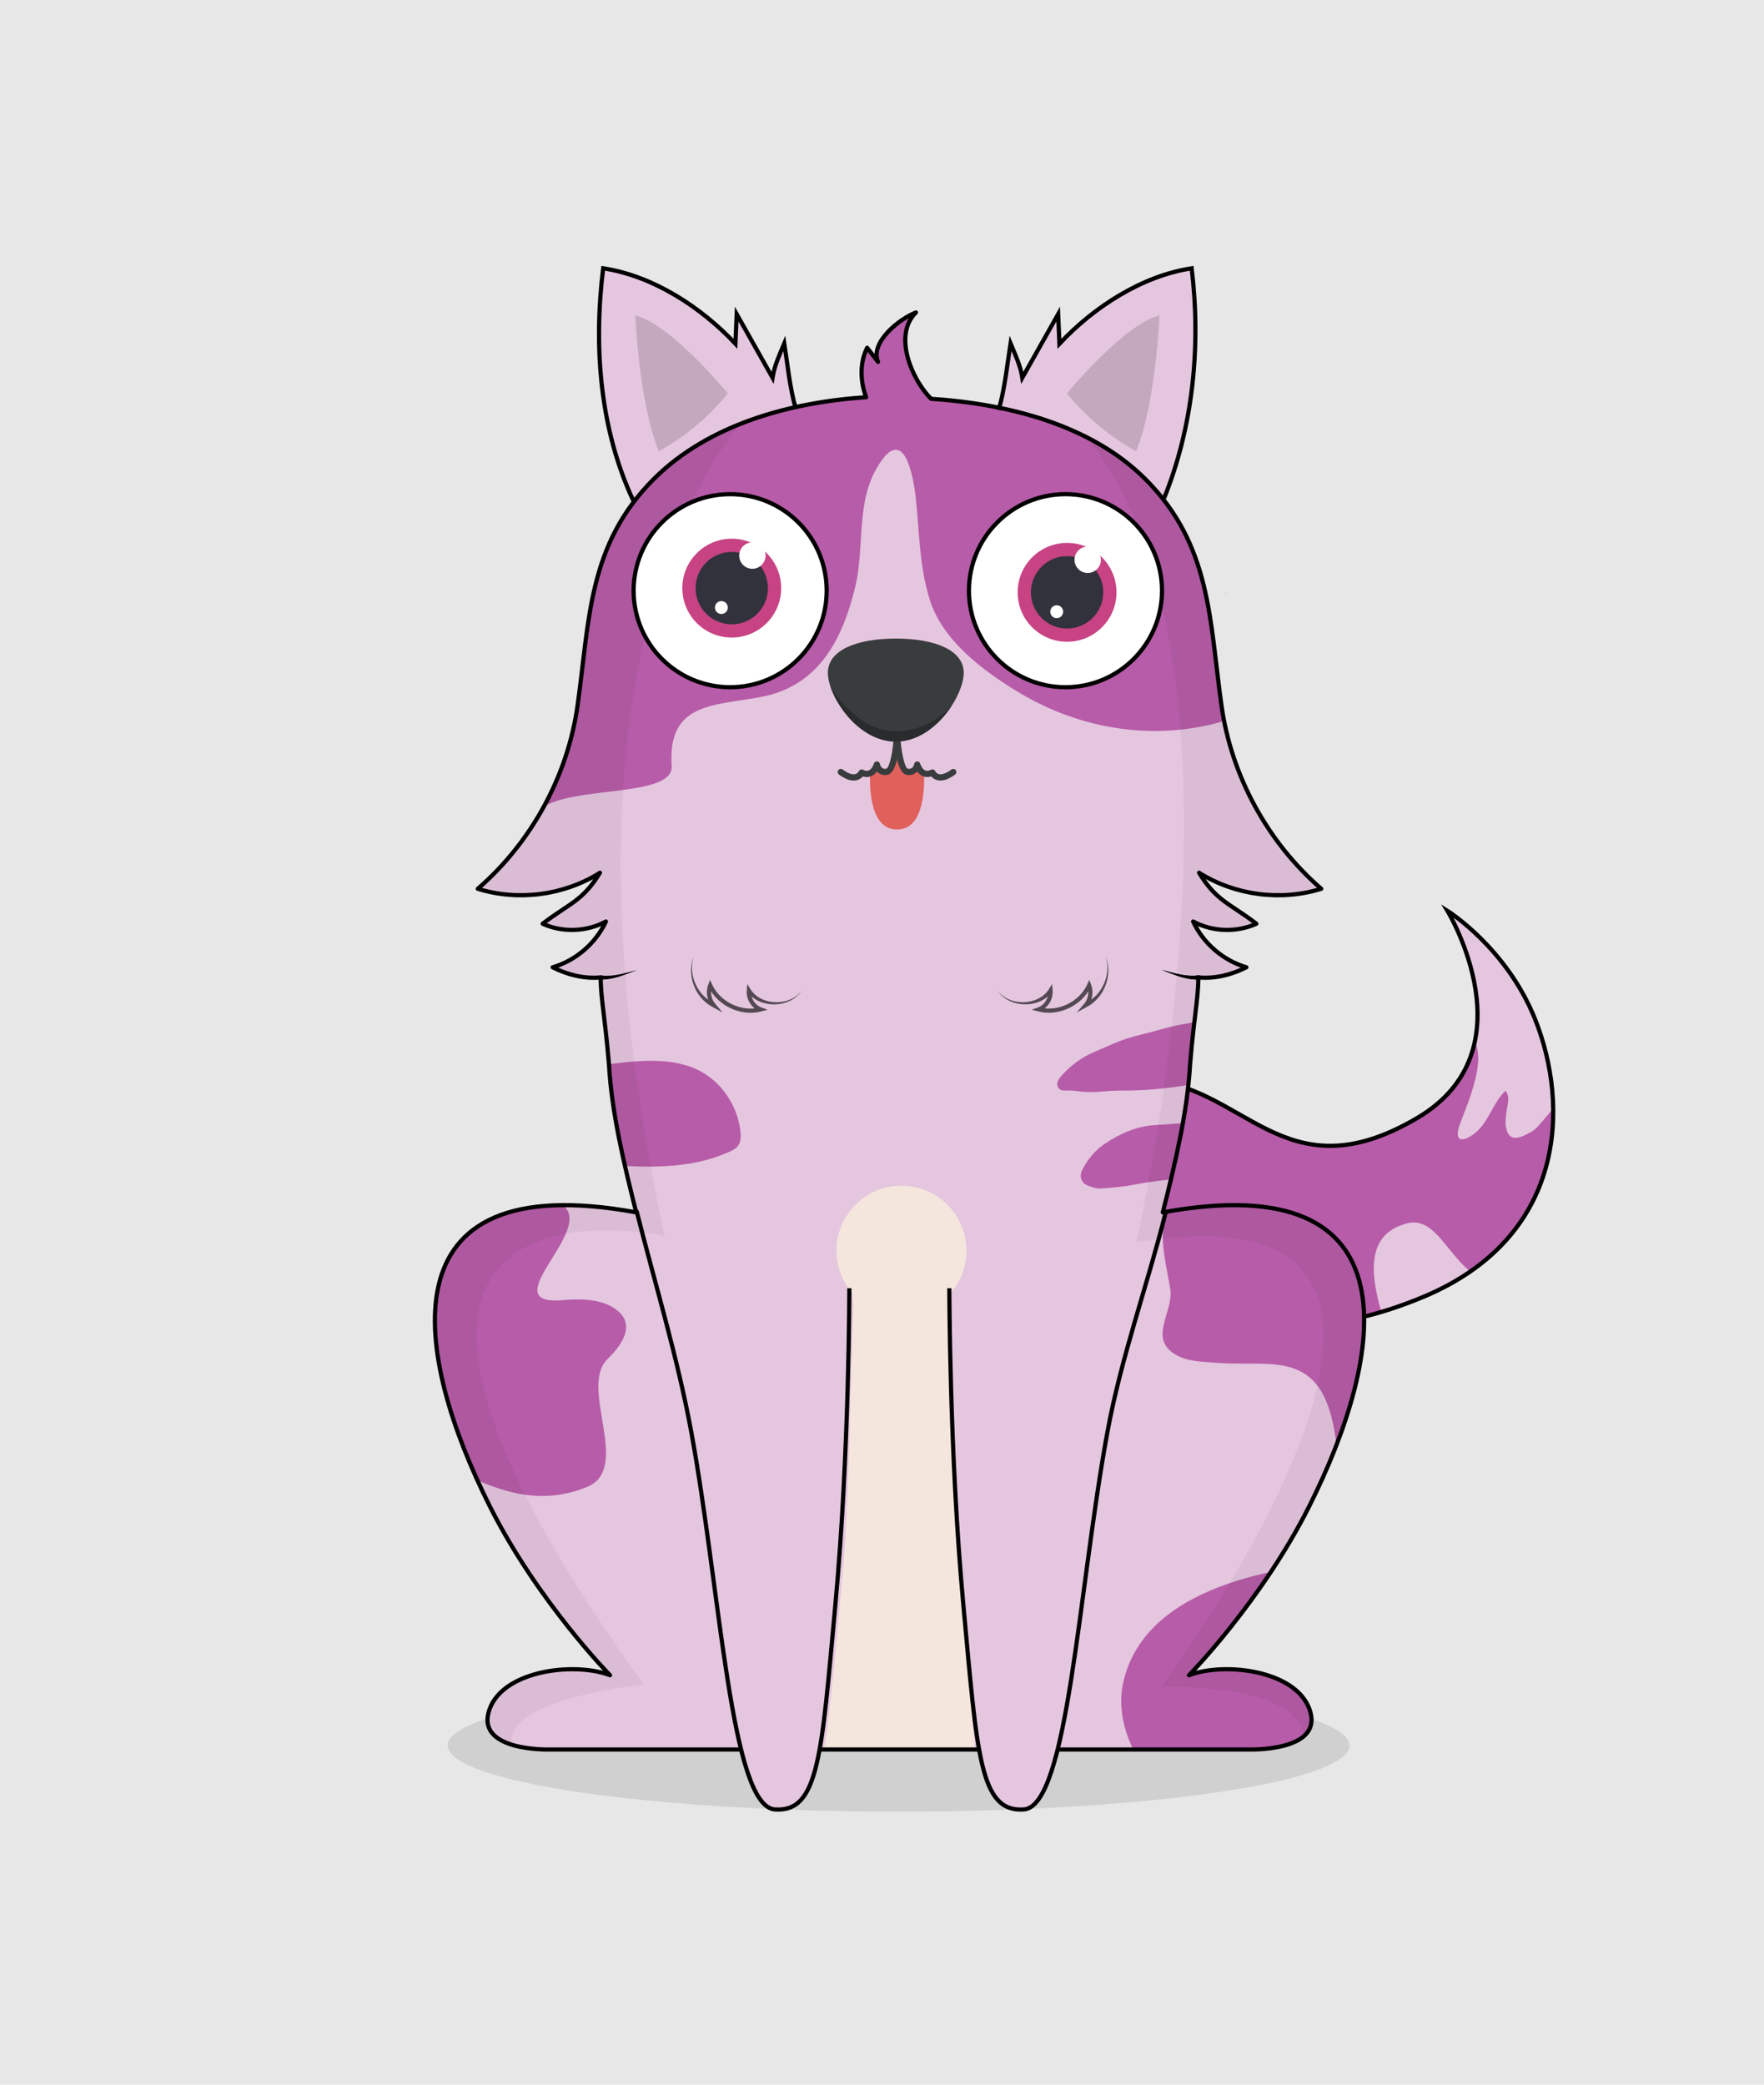 <?xml version="1.0" encoding="utf-8"?>
<!-- Generator: Adobe Illustrator 16.0.0, SVG Export Plug-In . SVG Version: 6.00 Build 0)  -->
<!DOCTYPE svg PUBLIC "-//W3C//DTD SVG 1.1//EN" "http://www.w3.org/Graphics/SVG/1.1/DTD/svg11.dtd">
<svg version="1.1" xmlns="http://www.w3.org/2000/svg" xmlns:xlink="http://www.w3.org/1999/xlink" x="0px" y="0px"
	 width="213.23px" height="252px" viewBox="0 0 213.23 252" enable-background="new 0 0 213.23 252" xml:space="preserve">
<g id="图层_2">
	<rect x="-14.385" y="-17" fill="#E7E7E7" width="242" height="286"/>
</g>
<g id="图层_3">
	<ellipse opacity="0.1" cx="108.615" cy="211" rx="54.5" ry="8"/>
</g>
<g id="图层_5">
	<g>
		<defs>
			<rect id="SVGID_1_" x="-14.409" y="4" width="247.257" height="247.257"/>
		</defs>
		<clipPath id="SVGID_2_">
			<use xlink:href="#SVGID_1_"  overflow="visible"/>
		</clipPath>
		<g clip-path="url(#SVGID_2_)">
			<defs>
				<rect id="SVGID_3_" x="-14.409" y="4" width="247.257" height="247.257"/>
			</defs>
			<clipPath id="SVGID_4_">
				<use xlink:href="#SVGID_3_"  overflow="visible"/>
			</clipPath>
			<path clip-path="url(#SVGID_4_)" fill="#E5C6DF" d="M115.759,135.165c0,0,9.582-4.912,22.111-4.668
				c12.528,0.247,17.088,14.242,33.41,4.668c13.939-8.177,3.686-25.06,3.686-25.06s7.118,4.455,10.563,13.023
				c4.22,10.49,3.803,26.438-13.512,33.655c-22.089,9.205-32.175-2.702-48.396-2.702c-7.96,0-14.495,1.72-14.495,1.72
				L115.759,135.165z"/>
		</g>
		<g clip-path="url(#SVGID_2_)">
			<defs>
				<path id="SVGID_5_" d="M171.28,135.165c-16.321,9.575-20.881-4.421-33.411-4.668c-12.528-0.244-22.109,4.668-22.109,4.668
					l-6.634,20.637c0,0,6.534-1.72,14.495-1.72c16.221,0,26.307,11.907,48.396,2.702c17.315-7.217,17.73-23.165,13.512-33.655
					c-3.446-8.568-10.564-13.023-10.564-13.023S185.219,126.988,171.28,135.165"/>
			</defs>
			<clipPath id="SVGID_6_">
				<use xlink:href="#SVGID_5_"  overflow="visible"/>
			</clipPath>
			<path clip-path="url(#SVGID_6_)" fill="#B75CA8" d="M163.766,111.892c0.558,0.172,0.903,0.75,1.535,1.744
				c1.208,1.898,2.183,3.93,3.298,5.88c1.308,2.285,3.038,5.095,5.474,6.298c0.427-0.683,0.999-1.55,1.971-1.388
				c5.146,0.854,1.348,8.875,0.413,11.501c-0.654,1.837,0.028,2.282,1.528,1.276c1.941-1.302,2.368-3.824,3.995-5.345
				c0.504,0.589,0.317,1.387,0.182,2.192c-0.143,0.856-0.285,1.751-0.03,2.581c0.471,1.54,1.861,0.813,3.09,0.117
				c0.897-0.509,2.583-3.182,3.547-3.548c0.345-0.131,1.335-2.506,1.591-2.24c0.253,0.263,16.241,1.383,16.143,1.734
				c-1.75,6.211-11.861,18.367-15.2,23.813c-3.371,5.499-2.076,5.912-7.878,9.175c-3.902,2.194,6.928-15.127,3.318-12.721
				c-10.641,7.094-11.147-6.588-16.721-5.067c-13.298,3.626,12.667,31.919-5.067,30.906c-17.733-1.014-78.027-33.44-63.333-47.628
				c14.693-14.186,20.773-17.733,31.92-14.691c7.876,2.147,17.015-0.461,24.527-2.924c1.347-0.441,2.679-0.918,4.008-1.411
				C162.866,111.855,163.369,111.77,163.766,111.892"/>
		</g>
		<g clip-path="url(#SVGID_2_)">
			<defs>
				<rect id="SVGID_7_" x="-14.409" y="4" width="247.257" height="247.257"/>
			</defs>
			<clipPath id="SVGID_8_">
				<use xlink:href="#SVGID_7_"  overflow="visible"/>
			</clipPath>
			<path clip-path="url(#SVGID_8_)" fill="none" stroke="#000000" stroke-width="0.507" stroke-miterlimit="10" d="
				M115.759,135.165c0,0,9.582-4.912,22.111-4.668c12.528,0.247,17.088,14.242,33.41,4.668c13.939-8.177,3.686-25.06,3.686-25.06
				s7.118,4.455,10.563,13.023c4.22,10.49,3.803,26.438-13.512,33.655c-22.089,9.205-32.175-2.702-48.396-2.702
				c-7.96,0-14.495,1.72-14.495,1.72L115.759,135.165z"/>
		</g>
		<g clip-path="url(#SVGID_2_)">
			<defs>
				<rect id="SVGID_9_" x="-14.409" y="4" width="247.257" height="247.257"/>
			</defs>
			<clipPath id="SVGID_10_">
				<use xlink:href="#SVGID_9_"  overflow="visible"/>
			</clipPath>
			<path clip-path="url(#SVGID_10_)" fill="#E5C6DF" d="M119.151,51.517c0.7,0.25,1.399,0.503,2.098,0.761
				c0.779,0.165,1.52,0.434,2.18,0.824c4.09,1.588,8.071,3.434,11.566,6.124c1.726,1.006,3.313,2.205,4.634,3.596
				c0.489,0.049,0.92,0.219,1.24,0.602c-0.155-0.185-1.063-1.209-0.938-1.466c6.669-13.792,4.118-29.524,4.118-29.524
				c-8.878,1.351-15.987,9.119-15.987,9.119l-0.152-3.585l-4.331,7.69c-0.104-1.024-1.425-4.146-1.425-4.146
				s-0.657,4.189-0.877,5.766c-0.114,0.815-0.626,2.559-1.094,4.052c-0.538-0.111-1.088-0.214-1.646-0.311
				C118.729,51.052,118.938,51.243,119.151,51.517"/>
			<g opacity="0.15" clip-path="url(#SVGID_10_)">
				<g>
					<defs>
						<rect id="SVGID_11_" x="128.982" y="38.13" width="11.178" height="16.403"/>
					</defs>
					<clipPath id="SVGID_12_">
						<use xlink:href="#SVGID_11_"  overflow="visible"/>
					</clipPath>
					<path clip-path="url(#SVGID_12_)" d="M128.982,47.559c0,0,6.846-8.365,11.178-9.428c0,0-0.416,10.48-2.826,16.402
						C137.334,54.533,132.805,52.326,128.982,47.559"/>
				</g>
			</g>
			<path clip-path="url(#SVGID_10_)" fill="#E5C6DF" d="M97.806,51.517c-0.699,0.25-1.4,0.503-2.097,0.761
				c-0.779,0.164-1.521,0.434-2.181,0.823c-4.091,1.589-8.07,3.435-11.567,6.125c-1.726,1.006-3.313,2.205-4.633,3.596
				c-0.489,0.049-0.92,0.219-1.241,0.602c0.155-0.185,1.063-1.209,0.939-1.466c-6.669-13.792-4.119-29.524-4.119-29.524
				c8.878,1.351,15.988,9.119,15.988,9.119l0.152-3.585l4.331,7.69c0.104-1.024,1.425-4.146,1.425-4.146s0.657,4.189,0.877,5.766
				c0.115,0.815,0.626,2.559,1.094,4.052c0.538-0.111,1.088-0.214,1.646-0.311C98.229,51.052,98.019,51.243,97.806,51.517"/>
			<g opacity="0.15" clip-path="url(#SVGID_10_)">
				<g>
					<defs>
						<rect id="SVGID_13_" x="76.798" y="38.13" width="11.177" height="16.403"/>
					</defs>
					<clipPath id="SVGID_14_">
						<use xlink:href="#SVGID_13_"  overflow="visible"/>
					</clipPath>
					<path clip-path="url(#SVGID_14_)" d="M87.975,47.559c0,0-6.846-8.365-11.177-9.428c0,0,0.415,10.48,2.827,16.402
						C79.625,54.533,84.153,52.326,87.975,47.559"/>
				</g>
			</g>
		</g>
		<polygon clip-path="url(#SVGID_2_)" fill="#E5C6DF" points="108.788,211.482 108.788,211.482 99.259,211.482 118.316,211.482 		
			"/>
		<g clip-path="url(#SVGID_2_)">
			<defs>
				<rect id="SVGID_15_" x="-14.409" y="4" width="247.257" height="247.257"/>
			</defs>
			<clipPath id="SVGID_16_">
				<use xlink:href="#SVGID_15_"  overflow="visible"/>
			</clipPath>
			<path clip-path="url(#SVGID_16_)" fill="#E5C6DF" d="M143.724,202.504c0,0,8.745-8.9,14.537-20.435
				c9.093-18.109,13.312-41.175-17.701-35.516c1.579-6.273,2.966-12.176,3.289-17.82c0.507-6.08,0.96-7.661,1.014-10.577
				c2.025,0.177,3.98-0.317,5.799-1.227c-2.8-0.818-5.209-2.89-6.438-5.534c2.325,1.25,5.237,1.355,7.645,0.27
				c-3.189-2.458-4.835-2.724-6.926-6.165c4.333,2.732,9.876,3.459,14.768,1.938c-6.498-5.624-10.867-13.652-12.062-22.164
				c-1.45-10.329-1.24-19.399-9.201-27.359c-6.564-6.563-16.627-9.099-25.906-9.71c-2.297-2.292-4.64-7.675-1.819-10.433
				c-1.906,0.714-5.597,3.563-4.588,5.971c-0.438-0.569-0.876-1.135-1.315-1.704c-0.915,1.814-0.839,4.076-0.123,5.975
				c-9.273,0.613-19.118,3.341-25.678,9.901c-7.96,7.96-7.75,17.03-9.201,27.359c-1.195,8.512-5.564,16.54-12.062,22.164
				c4.891,1.521,10.435,0.795,14.769-1.938c-2.091,3.441-3.737,3.707-6.927,6.165c2.409,1.086,5.32,0.98,7.646-0.27
				c-1.229,2.645-3.638,4.716-6.438,5.534c1.819,0.909,3.773,1.403,5.799,1.227c0.054,2.916,0.506,4.497,1.014,10.577
				c0.323,5.645,1.71,11.547,3.288,17.82c-31.013-5.659-26.793,17.406-17.701,35.516c5.792,11.534,14.537,20.435,14.537,20.435
				c-4.425-1.685-13.382-0.542-14.696,4.537c-1.217,4.702,7.401,4.441,7.401,4.441H89.5h0.081c1.081,4.354,2.372,7.128,4.09,7.246
				c3.041,0.209,4.443-1.958,5.401-7.246h19.284c0.958,5.288,2.36,7.455,5.4,7.246c1.718-0.118,3.01-2.893,4.091-7.246h0.121h23.051
				c0,0,8.62,0.261,7.403-4.441C157.107,201.962,148.149,200.819,143.724,202.504"/>
		</g>
		<g clip-path="url(#SVGID_2_)">
			<defs>
				<rect id="SVGID_17_" x="-14.409" y="4" width="247.257" height="247.257"/>
			</defs>
			<clipPath id="SVGID_18_">
				<use xlink:href="#SVGID_17_"  overflow="visible"/>
			</clipPath>
			<path clip-path="url(#SVGID_18_)" fill="#F4E6DC" d="M115.807,189.442c-0.004-0.033-0.014-0.066-0.019-0.1
				c-0.015-3.205-0.295-6.403-0.465-9.604c-0.104-1.988-0.18-3.979-0.346-5.964c-0.086-1.028-0.151-2.047-0.184-3.079
				c-0.156-5-0.12-11.546-0.232-13.999c1.396-1.418,2.259-3.361,2.259-5.508c0-4.339-3.516-7.854-7.854-7.854
				s-7.853,3.516-7.853,7.854c0,1.959,0.722,3.748,1.911,5.124c0.077,0.737,0.124,1.426,0.116,1.716
				c-0.28,8.897-0.476,19.993-1.014,28.88c-0.085,1.416-2.026,23.813-2.533,24.319c0.001,0,18.253,0.128,18.24,0
				C117.194,204.832,116.681,196.186,115.807,189.442"/>
		</g>
		<g clip-path="url(#SVGID_2_)">
			<defs>
				<path id="SVGID_19_" d="M106.134,43.742l-1.314-1.703c-0.915,1.814-0.839,4.075-0.122,5.974
					c-9.274,0.613-19.119,3.341-25.679,9.901c-7.96,7.96-7.75,17.03-9.201,27.359c-1.195,8.512-5.564,16.539-12.062,22.164
					c4.891,1.521,10.434,0.795,14.768-1.938c-2.091,3.441-3.737,3.707-6.927,6.165c2.408,1.086,5.32,0.98,7.645-0.27
					c-1.229,2.645-3.638,4.716-6.438,5.534c1.819,0.91,3.774,1.403,5.799,1.227c0.054,2.916,0.506,4.497,1.014,10.577
					c0.323,5.645,1.71,11.547,3.287,17.82c-31.012-5.659-26.794,17.406-17.701,35.516c5.792,11.534,14.537,20.435,14.537,20.435
					c-4.424-1.685-13.381-0.542-14.695,4.537c-1.217,4.702,7.401,4.441,7.401,4.441h23.052h38.468h23.051
					c0,0,8.619,0.261,7.403-4.441c-1.315-5.079-10.272-6.222-14.697-4.537c0,0,8.745-8.9,14.537-20.435
					c9.093-18.11,13.312-41.175-17.701-35.516c1.578-6.273,2.966-12.176,3.289-17.82c0.507-6.08,0.96-7.661,1.014-10.577
					c2.025,0.177,3.98-0.316,5.799-1.227c-2.8-0.818-5.209-2.89-6.438-5.534c2.325,1.25,5.236,1.355,7.645,0.27
					c-3.188-2.458-4.835-2.724-6.926-6.165c4.333,2.732,9.876,3.459,14.769,1.938c-6.498-5.625-10.868-13.652-12.063-22.164
					c-1.45-10.329-1.239-19.399-9.201-27.359c-6.564-6.563-16.627-9.099-25.906-9.71c-2.297-2.292-4.639-7.675-1.819-10.433
					C108.815,38.485,105.126,41.336,106.134,43.742"/>
			</defs>
			<clipPath id="SVGID_20_">
				<use xlink:href="#SVGID_19_"  overflow="visible"/>
			</clipPath>
			<path clip-path="url(#SVGID_20_)" fill="#B75CA8" d="M243.995,115.468c-20.268-47.627-43.067-76.507-61.308-83.095
				c-11.801-4.261-21.478,14.592-26.431,28.436c-4.842-6.196-11.262-12.243-14.61-14.756c-6.08-4.558-21.787-26.853-32.933-22.291
				C97.567,28.32,101.113-9.166,95.54,4.506c-0.61,1.511,1.527,6.525,1.904,8.162c1.174,5.089,1.54,9.801,1.684,15.029
				c0.025,0.918,0.082,1.878,0.153,2.855C83.505,16.396,27.6-2.323,3.326,61.76c-25.334,66.881-81.575,120.083-14.694,174.804
				c66.881,54.722,250.803,61.813,272.59,14.187C283.009,203.122,264.261,163.096,243.995,115.468 M91.486,238.59
				c-26.854-11.653-80.054-26.347-62.827-35.975c8.345-4.663,9.008-21.971,17.226-26.852c5.551-3.3,13.68,8.611,25.059,3.99
				c5.491-2.232-1.015-12.042,2.479-15.454c1.057-1.031,3.63-3.762,1.342-5.764c-1.857-1.625-4.655-1.558-7.119-1.343
				c-10.35,0.554,14.212-15.377-9.602-11.832c-23.45,3.492-8.206,5.654-3.583-4.333c0.125-0.035,0.25-0.069,0.375-0.104
				c10.703-2.97,23.424,2.825,33.359-1.712c0.376-0.172,0.762-0.369,1.011-0.701c0.355-0.473,0.364-1.114,0.302-1.701
				c-0.274-2.628-1.701-5.115-3.831-6.68c-4.382-3.215-11-1.484-15.979-0.98c-3.328,0.335-1.077,4.591-4.4,4.591
				c-2.613,0-6.764,1.396-9.013-0.334c-0.687-0.527-1.137-1.298-1.572-2.046c-2.502-4.321-5.042-8.604-7.632-12.872
				c-0.532-0.877-7.961-13.8-8.291-13.66c2.159-0.918-0.246-5.194,1.519-6.08c6.575-3.302,21.325,7.438,24.321,0
				c1.689-4.193,16.855-1.879,16.563-6.169c-0.528-7.781,5.218-7.234,10.967-8.367c6.925-1.361,9.772-7.137,11.259-13.442
				c1.063-4.51,0.103-9.766,2.434-13.965c3.188-5.743,4.47,0.011,4.837,3.35c0.456,4.149,0.43,8.39,1.718,12.404
				c1.565,4.873,6.336,8.45,10.49,10.989c12.088,7.387,25.41,5.45,32.781-0.273c2.724,10.324,6.569,27.083,8.528,35.74
				c-0.43,0.128-0.855,0.268-1.278,0.424c-0.974,0.361-1.975,0.612-3.001,0.773c-2.459,0.394-4.865,1.021-7.265,1.657
				c-2.164,0.572-4.335,1.101-6.551,1.421c-2.094,0.304-4.174,0.65-6.204,1.259c-0.594,0.179-1.201,0.316-1.802,0.467
				c-1.125,0.283-2.242,0.59-3.309,1.052c-0.872,0.379-1.746,0.755-2.617,1.135c-1.464,0.638-2.71,1.574-3.783,2.745
				c-0.224,0.241-0.443,0.485-0.551,0.812c-0.178,0.525,0.138,1.027,0.692,1.056c0.455,0.024,0.917-0.024,1.364,0.044
				c1.115,0.161,2.22,0.193,3.344,0.082c1.028-0.103,2.067-0.115,3.103-0.12c1.495-0.008,2.98-0.113,4.463-0.279
				c1.525-0.169,3.038-0.402,4.547-0.678c1.918-0.345,3.868-0.456,5.814-0.553c2.495-0.124,4.944-0.514,7.357-1.134
				c1.89-0.485,3.771-1.012,5.585-1.723l-2.592,5.529c-2.274,0.646-4.589,1.131-6.896,1.649c-1.591,0.356-3.198,0.565-4.828,0.664
				c-3.37,0.211-6.734,0.48-10.103,0.693c-2.26,0.142-4.244,0.998-6.093,2.231c-1.224,0.817-2.137,1.914-2.792,3.227
				c-0.389,0.778-0.123,1.517,0.656,1.859c0.171,0.077,0.354,0.123,0.767,0.26c0.126,0.02,0.5,0.135,0.86,0.104
				c1.307-0.116,2.627-0.197,3.911-0.45c2.403-0.474,4.823-0.717,7.261-0.824c1.375-0.061,2.752-0.068,4.122-0.196
				c3.085-0.286,6.006-1.114,8.717-2.677c0.638-0.366,1.266-0.747,1.886-1.14c0,0-1.122,2.391-1.134,2.421
				c-2.782,5.934-11.344-0.274-15.508,3.841c-3,2.964-1.433,7.639-0.887,11.188c0.426,2.769-2.742,5.938,0.668,7.931
				c1.447,0.843,3.213,0.832,4.882,0.967c7.071,0.57,13.38-2.142,14.606,10.565c0.493,5.104,4.06,9.41,6.179,14.08
				c-0.994-0.87-2.46-0.863-3.778-0.767c-9.768,0.711-25.392,3.099-28.186,14.518c-2.056,8.401,6.881,17.309,13.974,20.192
				C132.306,235.707,107.374,245.485,91.486,238.59 M159.877,135.459c0.01-0.052,0.019-0.148,0.031-0.148
				c0.092-0.002,0.185,0.016,0.278,0.025c-0.013,0.051-0.026,0.099-0.039,0.152C160.058,135.479,159.967,135.468,159.877,135.459"/>
		</g>
		<g clip-path="url(#SVGID_2_)">
			<defs>
				<rect id="SVGID_21_" x="-14.409" y="4" width="247.257" height="247.257"/>
			</defs>
			<clipPath id="SVGID_22_">
				<use xlink:href="#SVGID_21_"  overflow="visible"/>
			</clipPath>
			<path clip-path="url(#SVGID_22_)" fill="none" stroke="#000000" stroke-width="0.507" stroke-miterlimit="10" d="
				M140.717,60.224c3.463-8.597,4.477-18.222,3.332-27.791c-6.056,0.927-11.836,4.695-15.987,9.119
				c-0.051-1.196-0.102-2.39-0.152-3.585c-1.443,2.563-2.888,5.126-4.332,7.689c-0.218-1.425-0.87-2.823-1.425-4.146
				c-0.42,2.686-0.681,5.43-1.435,8.045"/>
			<path clip-path="url(#SVGID_22_)" fill="none" stroke="#000000" stroke-width="0.507" stroke-miterlimit="10" d="M76.54,60.494
				c-4.009-8.596-4.813-18.492-3.631-28.062c6.057,0.927,11.837,4.695,15.988,9.119c0.05-1.196,0.101-2.39,0.152-3.585
				c1.444,2.563,2.887,5.126,4.331,7.689c0.219-1.425,0.871-2.823,1.425-4.146c0.407,2.602,0.645,5.277,1.369,7.813"/>
			<polyline clip-path="url(#SVGID_22_)" fill="none" stroke="#000000" stroke-width="0.507" stroke-miterlimit="10" points="
				99.259,211.482 108.788,211.482 118.317,211.482 			"/>
			<path clip-path="url(#SVGID_22_)" fill="none" stroke="#000000" stroke-width="0.507" stroke-miterlimit="10" d="
				M140.887,146.628c-2.227,8.854-5.359,17.404-7.03,26.512c-3.547,19.34-4.774,45.224-10.102,45.589
				c-5.327,0.365-5.628-6.544-7.313-24.803c-1.686-18.259-1.686-38.203-1.686-38.203"/>
			<path clip-path="url(#SVGID_22_)" fill="none" stroke="#000000" stroke-width="0.507" stroke-miterlimit="10" d="
				M102.669,155.723c0,0,0,19.944-1.686,38.203c-1.685,18.259-1.986,25.168-7.313,24.803c-5.326-0.365-6.554-26.249-10.102-45.589
				c-1.644-8.961-4.421-18.083-6.632-26.807"/>
			<path clip-path="url(#SVGID_22_)" d="M72.627,117.903c0.714,0.109,1.467,0.035,2.206-0.109c0.741-0.146,1.475-0.361,2.212-0.553
				c-0.712,0.271-1.415,0.567-2.15,0.797c-0.732,0.23-1.507,0.4-2.314,0.37c-0.141-0.004-0.25-0.123-0.245-0.263
				c0.005-0.141,0.123-0.25,0.262-0.244C72.608,117.901,72.619,117.902,72.627,117.903"/>
			<path clip-path="url(#SVGID_22_)" d="M144.885,118.408c-0.808,0.03-1.582-0.14-2.315-0.37c-0.735-0.23-1.438-0.525-2.15-0.797
				c0.737,0.191,1.472,0.407,2.213,0.553c0.738,0.145,1.491,0.219,2.205,0.109c0.139-0.021,0.268,0.075,0.29,0.213
				c0.021,0.139-0.074,0.269-0.213,0.29C144.905,118.407,144.895,118.408,144.885,118.408"/>
			
				<path clip-path="url(#SVGID_22_)" fill="none" stroke="#000000" stroke-width="0.507" stroke-linecap="round" stroke-linejoin="round" stroke-miterlimit="10" d="
				M127.967,211.482h23.051c0,0,8.619,0.261,7.403-4.441c-1.315-5.079-10.272-6.222-14.697-4.537c0,0,8.746-8.9,14.537-20.435
				c9.093-18.11,13.312-41.175-17.701-35.516c1.578-6.273,2.966-12.176,3.289-17.82c0.507-6.08,0.96-7.661,1.014-10.577
				c2.025,0.177,3.98-0.316,5.799-1.227c-2.8-0.818-5.209-2.89-6.438-5.534c2.325,1.252,5.237,1.355,7.645,0.27
				c-3.189-2.458-4.835-2.724-6.926-6.165c4.333,2.732,9.876,3.459,14.768,1.938c-6.498-5.625-10.867-13.652-12.062-22.164
				c-1.45-10.329-1.24-19.399-9.201-27.359c-6.564-6.563-16.627-9.099-25.906-9.71c-2.297-2.292-4.64-7.675-1.819-10.433
				c-1.907,0.714-5.597,3.564-4.589,5.971l-1.315-1.704c-0.914,1.814-0.839,4.076-0.122,5.975
				c-9.274,0.613-19.119,3.341-25.679,9.901c-7.96,7.96-7.75,17.03-9.201,27.359c-1.195,8.512-5.564,16.539-12.062,22.164
				c4.891,1.521,10.434,0.795,14.768-1.938c-2.091,3.441-3.737,3.707-6.927,6.165c2.408,1.086,5.32,0.982,7.645-0.27
				c-1.229,2.645-3.638,4.716-6.438,5.534c1.819,0.91,3.773,1.403,5.799,1.227c0.054,2.916,0.506,4.497,1.014,10.577
				c0.323,5.645,1.71,11.547,3.288,17.82c-31.012-5.659-26.794,17.406-17.701,35.516c5.792,11.534,14.537,20.435,14.537,20.435
				c-4.424-1.685-13.381-0.542-14.695,4.537c-1.217,4.702,7.401,4.441,7.401,4.441h23.052"/>
			<g opacity="0.63" clip-path="url(#SVGID_22_)">
				<g>
					<defs>
						<rect id="SVGID_23_" x="83.533" y="115.68" width="13.396" height="6.744"/>
					</defs>
					<clipPath id="SVGID_24_">
						<use xlink:href="#SVGID_23_"  overflow="visible"/>
					</clipPath>
					<path clip-path="url(#SVGID_24_)" d="M83.837,115.68c-0.692,2.211,0.532,4.752,2.533,5.598l0.001,0.001l-0.301,0.393
						c-0.612-0.724-0.791-1.762-0.455-2.649l0.215-0.57l0.252,0.555c0.957,2.111,3.559,3.354,5.801,2.768l-0.024,0.482
						c-1.017-0.386-1.685-1.452-1.59-2.536l0-0.008l0.057-0.766l0.403,0.646c0.611,0.976,1.806,1.53,3,1.562
						c0.6,0.018,1.208-0.084,1.769-0.322c0.559-0.234,1.065-0.615,1.429-1.117c-0.328,0.524-0.815,0.95-1.375,1.232
						c-0.561,0.284-1.187,0.438-1.821,0.461c-0.634,0.022-1.28-0.084-1.877-0.334c-0.597-0.249-1.145-0.654-1.54-1.194l0.46-0.119
						l0,0.006c-0.083,0.837,0.473,1.726,1.263,2.015l0.759,0.279l-0.784,0.203c-1.248,0.324-2.585,0.143-3.729-0.404
						c-1.144-0.545-2.128-1.47-2.662-2.643l0.468-0.016c-0.27,0.703-0.122,1.569,0.368,2.143l0.899,1.053l-1.2-0.659l-0.003-0.002
						c-1.089-0.56-1.884-1.55-2.294-2.647C83.447,117.991,83.409,116.75,83.837,115.68"/>
				</g>
			</g>
			<g opacity="0.63" clip-path="url(#SVGID_22_)">
				<g>
					<defs>
						<rect id="SVGID_25_" x="120.578" y="115.68" width="13.396" height="6.744"/>
					</defs>
					<clipPath id="SVGID_26_">
						<use xlink:href="#SVGID_25_"  overflow="visible"/>
					</clipPath>
					<path clip-path="url(#SVGID_26_)" d="M133.67,115.68c0.428,1.07,0.389,2.312-0.023,3.408c-0.41,1.098-1.204,2.088-2.294,2.647
						l-0.002,0.002l-1.201,0.659l0.9-1.053c0.49-0.573,0.638-1.439,0.367-2.143l0.467,0.016c-0.533,1.173-1.517,2.098-2.662,2.643
						c-1.143,0.547-2.48,0.729-3.728,0.404l-0.785-0.203l0.759-0.279c0.789-0.289,1.345-1.178,1.262-2.015v-0.006l0.46,0.119
						c-0.395,0.54-0.943,0.945-1.54,1.194c-0.598,0.25-1.242,0.356-1.876,0.334c-0.634-0.023-1.261-0.177-1.821-0.461
						c-0.56-0.282-1.048-0.708-1.376-1.232c0.364,0.502,0.871,0.883,1.43,1.117c0.56,0.238,1.169,0.34,1.769,0.322
						c1.193-0.031,2.389-0.586,2.999-1.562l0.404-0.646l0.056,0.766l0,0.008c0.096,1.084-0.572,2.15-1.589,2.536l-0.025-0.482
						c2.243,0.586,4.844-0.656,5.801-2.768l0.252-0.555l0.215,0.57c0.335,0.888,0.157,1.926-0.455,2.649l-0.3-0.393l0.001-0.001
						C133.138,120.432,134.361,117.891,133.67,115.68"/>
				</g>
			</g>
		</g>
		<g clip-path="url(#SVGID_2_)">
			<defs>
				<path id="SVGID_27_" d="M79.019,58.169c-7.96,7.959-7.75,17.028-9.201,27.356c-1.195,8.513-5.564,16.542-12.062,22.165
					c4.891,1.523,10.434,0.794,14.768-1.937c-2.091,3.441-3.737,3.706-6.927,6.165c2.408,1.085,5.32,0.982,7.645-0.271
					c-1.229,2.646-3.638,4.717-6.438,5.536c1.819,0.91,3.774,1.403,5.799,1.226c0.054,2.916,0.506,4.496,1.014,10.577
					c0.323,5.646,1.71,11.547,3.287,17.821c-31.012-5.661-26.793,17.406-17.701,35.516c5.792,11.535,14.537,20.436,14.537,20.436
					c-4.424-1.687-13.381-0.543-14.695,4.537c-1.217,4.7,7.401,4.44,7.401,4.44h23.052h0.081c1.081,4.352,2.372,7.128,4.09,7.246
					c3.04,0.208,4.443-1.959,5.4-7.246h19.285c0.958,5.287,2.361,7.454,5.4,7.246c1.718-0.118,3.009-2.895,4.091-7.246h0.121h23.051
					c0,0,8.619,0.26,7.403-4.44c-1.315-5.08-10.272-6.224-14.697-4.537c0,0,8.745-8.9,14.537-20.436
					c9.093-18.109,13.312-41.177-17.701-35.516c1.578-6.274,2.966-12.176,3.289-17.821c0.507-6.081,0.96-7.661,1.014-10.577
					c2.025,0.178,3.98-0.315,5.799-1.226c-2.8-0.819-5.209-2.89-6.438-5.536c2.325,1.254,5.236,1.356,7.645,0.271
					c-3.188-2.459-4.835-2.724-6.926-6.165c4.333,2.73,9.876,3.46,14.769,1.937c-6.498-5.623-10.868-13.652-12.063-22.165
					c-1.45-10.328-1.239-19.397-9.201-27.356c-7.487-7.488-19.465-9.902-29.714-9.984C98.483,48.267,86.505,50.681,79.019,58.169"/>
			</defs>
			<clipPath id="SVGID_28_">
				<use xlink:href="#SVGID_27_"  overflow="visible"/>
			</clipPath>
			<g opacity="0.05" clip-path="url(#SVGID_28_)">
				<g>
					<defs>
						<rect id="SVGID_29_" x="37.525" y="37.156" width="142.375" height="201.559"/>
					</defs>
					<clipPath id="SVGID_30_">
						<use xlink:href="#SVGID_29_"  overflow="visible"/>
					</clipPath>
					<path clip-path="url(#SVGID_30_)" d="M98.58,42.507c0,0-36.988,19.761-18.24,106.907c0,0-49.401-10.892-2.533,54.216
						c0,0-24.647,2.458-12.667,11.146c33.188,24.067,91.455-1.267,91.455-1.267s7.093-9.626-16.214-9.626
						c0,0,46.108-61.814-3.04-53.708c0,0,20.267-86.642-15.201-104.882c-8.271-4.254,33.44-3.04,33.44-3.04l24.32,146.429
						l-6.586,36.988c0,0-121.602,19.759-123.628,10.64c-2.027-9.121-12.161-48.642-12.161-48.642s11.147-89.175,10.641-93.734
						c-0.507-4.56,9.626-56.24,10.64-56.748C59.819,36.681,98.58,42.507,98.58,42.507"/>
				</g>
			</g>
		</g>
		<g clip-path="url(#SVGID_2_)">
			<defs>
				<rect id="SVGID_31_" x="-14.409" y="4" width="247.257" height="247.257"/>
			</defs>
			<clipPath id="SVGID_32_">
				<use xlink:href="#SVGID_31_"  overflow="visible"/>
			</clipPath>
			<path clip-path="url(#SVGID_32_)" fill="#E0605C" d="M108.436,100.268c-2.995,0-3.351-4.154-3.267-6.853l0.841-0.585
				c1.268,1.181,1.949,0.135,2.426-1.678c0.482,1.713,1.197,2.646,2.466,1.722l0.801,0.557
				C111.784,96.131,111.423,100.268,108.436,100.268"/>
			<path clip-path="url(#SVGID_32_)" fill="#393C3D" d="M113.681,94.355c-0.142,0-0.279-0.018-0.411-0.054
				c-0.334-0.092-0.56-0.28-0.702-0.447c-0.449,0.141-0.8,0.065-1.031-0.035c-0.292-0.13-0.51-0.343-0.668-0.563
				c-0.267,0.297-0.672,0.504-1.226,0.421c-1.27-0.194-1.533-3.557-1.587-4.993c-0.009-0.208,0.154-0.384,0.363-0.393
				c0.207-0.004,0.384,0.155,0.392,0.363c0.08,2.137,0.541,4.216,0.946,4.275c0.568,0.087,0.715-0.418,0.747-0.573l0.004-0.019
				c0.078-0.382,0.618-0.404,0.725-0.028l0.004,0.015c0.051,0.171,0.259,0.652,0.606,0.804c0.195,0.086,0.424,0.062,0.699-0.075
				l0.003-0.003c0.193-0.097,0.428-0.011,0.512,0.188l0.001,0.005c0.002,0.004,0.121,0.256,0.421,0.333
				c0.372,0.097,0.895-0.094,1.514-0.546c0.158-0.115,0.384-0.104,0.515,0.04c0.153,0.168,0.124,0.427-0.054,0.558
				C114.799,94.112,114.205,94.355,113.681,94.355"/>
			<path clip-path="url(#SVGID_32_)" fill="#393C3D" d="M103.188,94.355c-0.519,0-1.109-0.239-1.761-0.716
				c-0.158-0.116-0.215-0.339-0.115-0.507c0.117-0.195,0.371-0.244,0.549-0.111c0.625,0.46,1.153,0.652,1.527,0.555
				c0.3-0.077,0.419-0.329,0.424-0.34l0.001-0.003c0.089-0.192,0.318-0.275,0.509-0.183l0.004,0.002
				c0.276,0.137,0.505,0.161,0.701,0.075c0.35-0.154,0.558-0.645,0.604-0.804l0.004-0.016c0.108-0.379,0.653-0.353,0.726,0.033
				l0.003,0.017c0.031,0.154,0.181,0.66,0.747,0.571c0.406-0.06,0.866-2.139,0.946-4.275c0.008-0.208,0.186-0.368,0.391-0.363
				c0.208,0.009,0.371,0.185,0.363,0.393c-0.054,1.437-0.316,4.799-1.587,4.993c-0.554,0.083-0.959-0.124-1.226-0.42
				c-0.159,0.22-0.376,0.433-0.667,0.563c-0.23,0.101-0.582,0.176-1.031,0.035c-0.143,0.167-0.367,0.355-0.702,0.447
				C103.467,94.338,103.33,94.355,103.188,94.355"/>
		</g>
		<g clip-path="url(#SVGID_2_)">
			<defs>
				<rect id="SVGID_33_" x="-14.409" y="4" width="247.257" height="247.257"/>
			</defs>
			<clipPath id="SVGID_34_">
				<use xlink:href="#SVGID_33_"  overflow="visible"/>
			</clipPath>
			<g opacity="0.1" clip-path="url(#SVGID_34_)">
				<g>
					<defs>
						<rect id="SVGID_35_" x="147.952" y="71.468" width="0.549" height="0.559"/>
					</defs>
					<clipPath id="SVGID_36_">
						<use xlink:href="#SVGID_35_"  overflow="visible"/>
					</clipPath>
					<path clip-path="url(#SVGID_36_)" fill="#A5A5A5" d="M147.952,71.468c0.013,0.184,0.042,0.37,0.083,0.559
						c0.168-0.025,0.329-0.059,0.466-0.107C148.501,71.919,148.288,71.756,147.952,71.468"/>
				</g>
			</g>
		</g>
		<polygon clip-path="url(#SVGID_2_)" fill="#E5C6DF" points="108.788,211.482 108.788,211.482 99.259,211.482 118.316,211.482 		
			"/>
		<g clip-path="url(#SVGID_2_)">
			<defs>
				<rect id="SVGID_37_" x="-14.409" y="4" width="247.257" height="247.257"/>
			</defs>
			<clipPath id="SVGID_38_">
				<use xlink:href="#SVGID_37_"  overflow="visible"/>
			</clipPath>
			<path clip-path="url(#SVGID_38_)" fill="#393C3D" d="M116.492,81.333c0,2.76-3.519,8.316-8.211,8.316s-8.211-5.557-8.211-8.316
				c0-2.761,3.518-4.142,8.211-4.142S116.492,78.572,116.492,81.333"/>
		</g>
		<g clip-path="url(#SVGID_2_)">
			<defs>
				<path id="SVGID_39_" d="M100.069,81.333c0,2.76,3.519,8.316,8.212,8.316c4.693,0,8.211-5.557,8.211-8.316
					c0-2.761-3.518-4.142-8.211-4.142C103.588,77.191,100.069,78.572,100.069,81.333"/>
			</defs>
			<clipPath id="SVGID_40_">
				<use xlink:href="#SVGID_39_"  overflow="visible"/>
			</clipPath>
			<g opacity="0.55" clip-path="url(#SVGID_40_)">
				<g>
					<defs>
						<rect id="SVGID_41_" x="97.755" y="77.589" width="20.492" height="15.492"/>
					</defs>
					<clipPath id="SVGID_42_">
						<use xlink:href="#SVGID_41_"  overflow="visible"/>
					</clipPath>
					<path clip-path="url(#SVGID_42_)" fill="#1B1D1E" d="M99.512,79.824c0,2.644,1.952,5.058,3.885,6.664
						c2.964,2.465,6.429,2.457,9.682,0.491c2.86-1.73,3.997-4.801,3.997-8.033c0-6.148,2.634,10.537,0,11.415
						c-2.635,0.879-13.173,4.392-14.929,1.757s-4.392-7.025-4.392-7.025L99.512,79.824z"/>
				</g>
			</g>
		</g>
		<g clip-path="url(#SVGID_2_)">
			<defs>
				<rect id="SVGID_43_" x="-14.409" y="4" width="247.257" height="247.257"/>
			</defs>
			<clipPath id="SVGID_44_">
				<use xlink:href="#SVGID_43_"  overflow="visible"/>
			</clipPath>
			<path clip-path="url(#SVGID_44_)" fill="#FFFFFF" d="M88.259,59.735c-6.445,0-11.668,5.223-11.668,11.667
				c0,6.445,5.224,11.67,11.668,11.67s11.669-5.225,11.669-11.67C99.928,64.958,94.704,59.735,88.259,59.735"/>
			
				<circle clip-path="url(#SVGID_44_)" fill="none" stroke="#000000" stroke-width="0.507" stroke-linecap="round" stroke-linejoin="round" cx="88.259" cy="71.404" r="11.668"/>
			<path clip-path="url(#SVGID_44_)" fill="#C74383" d="M94.427,71.095c0,3.299-2.674,5.974-5.975,5.974
				c-3.3,0-5.974-2.675-5.974-5.974c0-3.301,2.674-5.975,5.974-5.975C91.752,65.12,94.427,67.794,94.427,71.095"/>
			<path clip-path="url(#SVGID_44_)" fill="#31323C" d="M92.827,71.095c0,2.416-1.958,4.374-4.375,4.374s-4.375-1.958-4.375-4.374
				s1.958-4.375,4.375-4.375S92.827,68.679,92.827,71.095"/>
			<path clip-path="url(#SVGID_44_)" fill="#FFFFFF" d="M92.54,67.161c0,0.88-0.713,1.595-1.594,1.595
				c-0.882,0-1.595-0.715-1.595-1.595c0-0.881,0.713-1.595,1.595-1.595C91.827,65.566,92.54,66.28,92.54,67.161"/>
			<path clip-path="url(#SVGID_44_)" fill="#FFFFFF" d="M87.98,73.439c0,0.433-0.349,0.781-0.78,0.781
				c-0.431,0-0.78-0.349-0.78-0.781c0-0.431,0.349-0.78,0.78-0.78C87.631,72.659,87.98,73.009,87.98,73.439"/>
			<path clip-path="url(#SVGID_44_)" fill="#FFFFFF" d="M128.793,59.735c-6.444,0-11.669,5.223-11.669,11.667
				c0,6.445,5.225,11.67,11.669,11.67s11.668-5.225,11.668-11.67C140.461,64.958,135.237,59.735,128.793,59.735"/>
			
				<circle clip-path="url(#SVGID_44_)" fill="none" stroke="#000000" stroke-width="0.507" stroke-linecap="round" stroke-linejoin="round" cx="128.793" cy="71.404" r="11.668"/>
			<path clip-path="url(#SVGID_44_)" fill="#C74383" d="M134.961,71.602c0,3.298-2.675,5.974-5.976,5.974
				c-3.299,0-5.974-2.676-5.974-5.974c0-3.301,2.675-5.975,5.974-5.975C132.286,65.627,134.961,68.301,134.961,71.602"/>
			<path clip-path="url(#SVGID_44_)" fill="#31323C" d="M133.361,71.602c0,2.416-1.959,4.374-4.376,4.374
				c-2.415,0-4.374-1.958-4.374-4.374s1.959-4.375,4.374-4.375C131.402,67.227,133.361,69.186,133.361,71.602"/>
			<path clip-path="url(#SVGID_44_)" fill="#FFFFFF" d="M133.074,67.669c0,0.879-0.714,1.594-1.594,1.594
				c-0.881,0-1.596-0.715-1.596-1.594c0-0.882,0.714-1.596,1.596-1.596C132.36,66.073,133.074,66.787,133.074,67.669"/>
			<path clip-path="url(#SVGID_44_)" fill="#FFFFFF" d="M128.514,73.946c0,0.432-0.349,0.78-0.78,0.78
				c-0.431,0-0.78-0.349-0.78-0.78c0-0.431,0.349-0.78,0.78-0.78C128.165,73.166,128.514,73.516,128.514,73.946"/>
			<path clip-path="url(#SVGID_44_)" fill-rule="evenodd" clip-rule="evenodd" fill="#E8C5AE" d="M-4.214,96.179
				c-0.004,0.034,0.001,0.089-0.018,0.099c-0.034,0.02-0.089,0.03-0.124,0.015c-0.13-0.057-0.123-0.114,0.02-0.146
				C-4.299,96.141-4.255,96.166-4.214,96.179"/>
			<path clip-path="url(#SVGID_44_)" d="M144.885,118.408c-0.808,0.03-1.582-0.14-2.315-0.37c-0.735-0.23-1.438-0.525-2.15-0.797
				c0.737,0.191,1.472,0.407,2.213,0.553c0.738,0.145,1.491,0.219,2.205,0.109c0.139-0.021,0.268,0.075,0.29,0.213
				c0.021,0.139-0.074,0.269-0.213,0.29C144.905,118.407,144.895,118.408,144.885,118.408"/>
		</g>
	</g>
</g>
</svg>
